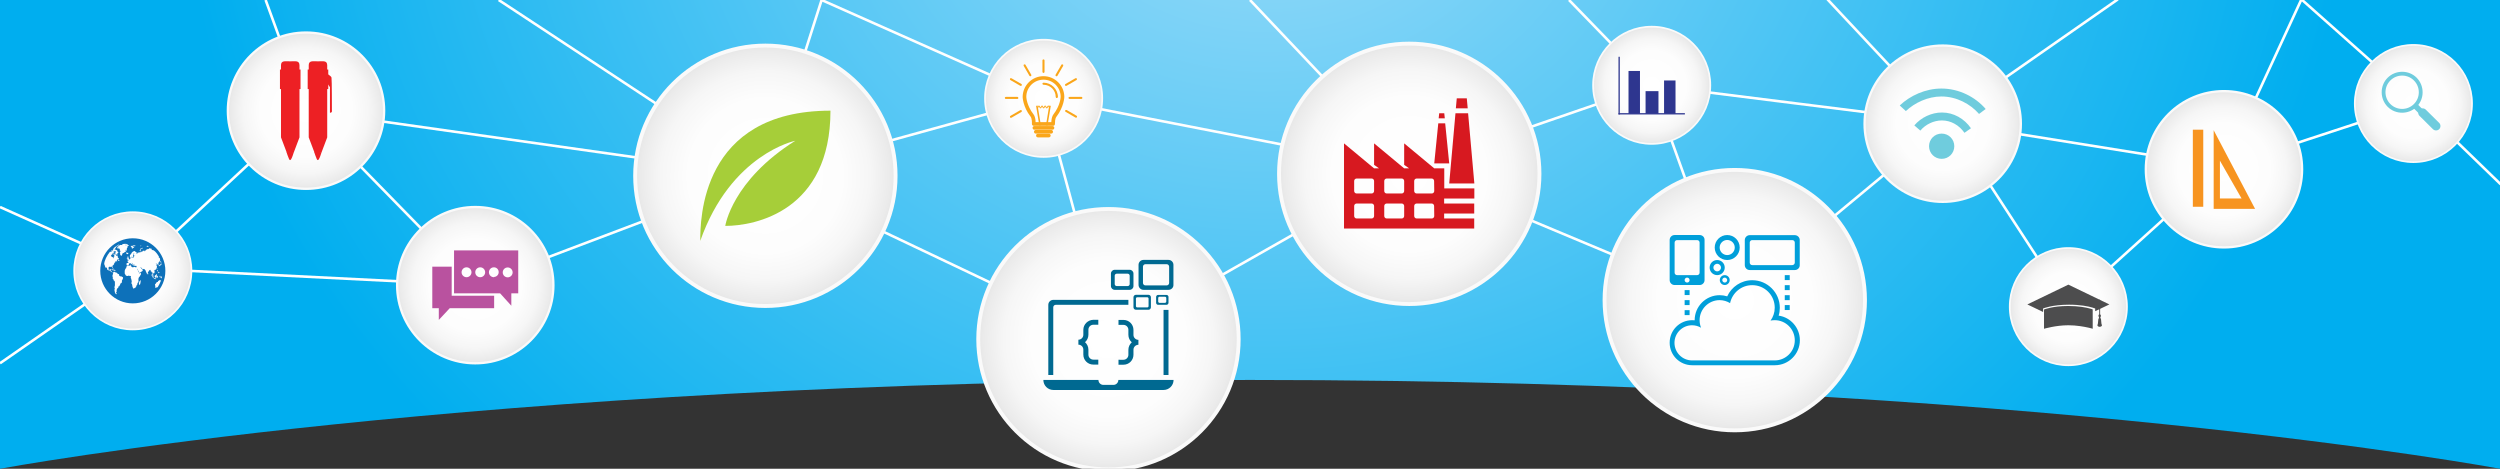 <?xml version="1.0" encoding="utf-8"?>
<!-- Generator: Adobe Illustrator 24.1.1, SVG Export Plug-In . SVG Version: 6.00 Build 0)  -->
<svg version="1.1" id="Layer_1" xmlns="http://www.w3.org/2000/svg" xmlns:xlink="http://www.w3.org/1999/xlink" x="0px" y="0px"
	 viewBox="0 0 1920 360" style="enable-background:new 0 0 1920 360;" xml:space="preserve">
<rect x="0" y="0" width="1920" height="360" fill="#333333" stroke="none"/>
<style type="text/css">
	.st0{fill:url(#SVGID_1_);}
	.st1{fill:none;stroke:#FFFFFF;stroke-width:2;stroke-miterlimit:10;}
	.st2{fill:url(#SVGID_2_);stroke:#FAFAFA;stroke-width:3;stroke-miterlimit:10;}
	.st3{fill:#A6CE39;}
	.st4{fill:url(#SVGID_3_);stroke:#FAFAFA;stroke-width:3;stroke-miterlimit:10;}
	.st5{fill:#006991;}
	.st6{fill:url(#SVGID_4_);stroke:#FAFAFA;stroke-width:3;stroke-miterlimit:10;}
	.st7{fill:#D71920;}
	.st8{fill:url(#SVGID_5_);stroke:#FAFAFA;stroke-width:3;stroke-miterlimit:10;}
	.st9{fill:#009FDA;}
	.st10{fill:url(#SVGID_6_);stroke:#FAFAFA;stroke-width:1.35;stroke-miterlimit:10;}
	.st11{fill:#FAA61A;}
	.st12{fill:url(#SVGID_7_);stroke:#FAFAFA;stroke-width:1.35;stroke-miterlimit:10;}
	.st13{fill:#2E368F;}
	.st14{fill:none;}
	.st15{fill:url(#SVGID_8_);stroke:#FAFAFA;stroke-width:1.8;stroke-miterlimit:10;}
	.st16{fill:#B9529F;}
	.st17{fill:url(#SVGID_9_);stroke:#FAFAFA;stroke-width:1.8;stroke-miterlimit:10;}
	.st18{fill:#6FCCDD;}
	.st19{fill:url(#SVGID_10_);stroke:#FAFAFA;stroke-width:1.35;stroke-miterlimit:10;}
	.st20{fill:#0D71BA;}
	.st21{fill:url(#SVGID_11_);stroke:#FAFAFA;stroke-width:1.35;stroke-miterlimit:10;}
	.st22{fill:#4D4D4E;}
	.st23{fill:url(#SVGID_12_);stroke:#FAFAFA;stroke-width:1.8;stroke-miterlimit:10;}
	.st24{fill:#F79420;}
	.st25{fill:url(#SVGID_13_);stroke:#FAFAFA;stroke-width:1.8;stroke-miterlimit:10;}
	.st26{fill:#ED2024;}
	.st27{fill:url(#SVGID_14_);stroke:#FAFAFA;stroke-width:1.35;stroke-miterlimit:10;}
</style>
<g>
	
		<radialGradient id="SVGID_1_" cx="972" cy="-142.97" r="833.678" gradientTransform="matrix(1 0 0 0.842 0 -1.287460e-05)" gradientUnits="userSpaceOnUse">
		<stop  offset="0" style="stop-color:#9DDCF9"/>
		<stop  offset="1" style="stop-color:#00AEEF"/>
	</radialGradient>
	<path class="st0" d="M0,0h1920v360c0,0-365-68.2-960-68.2S0,360,0,360V0z"/>
</g>
<g>
	<line class="st1" x1="588" y1="135" x2="383" y2="0"/>
	<line class="st1" x1="105" y1="206" x2="0" y2="279"/>
	<line class="st1" x1="204" y1="0" x2="235" y2="85"/>
	<polyline class="st1" points="588,135 631,0 802,76 	"/>
	<line class="st1" x1="1082" y1="129" x2="960" y2="0"/>
	<polyline class="st1" points="1205,0 1268.5,65.5 1491.5,93.5 1708,128.2 1767.5,-0.5 1857.5,79.5 	"/>
	<polyline class="st1" points="1626.5,-0.5 1491.5,93.5 1403.5,-0.5 	"/>
	<line class="st1" x1="105" y1="206" x2="365" y2="219"/>
	<polyline class="st1" points="235,85 588,135 851,260 	"/>
	<polyline class="st1" points="805,76 1082,130 1328,233 	"/>
	<polyline class="st1" points="0,159 105,206 235,85 365.5,218.5 587.5,134.5 801.5,75.5 851.5,260.5 1082.5,129.5 1268.5,65.5 
		1328.5,232.5 1496.5,93.1 1588.5,234.5 1704.9,129.2 1856.5,79.5 1920.5,141.5 	"/>
</g>
<g>
	<radialGradient id="SVGID_2_" cx="587.8" cy="135" r="100" gradientUnits="userSpaceOnUse">
		<stop  offset="0" style="stop-color:#FFFFFF"/>
		<stop  offset="0.592" style="stop-color:#FDFDFD"/>
		<stop  offset="0.805" style="stop-color:#F6F6F6"/>
		<stop  offset="0.956" style="stop-color:#EBEBEB"/>
		<stop  offset="1" style="stop-color:#E6E6E6"/>
	</radialGradient>
	<circle class="st2" cx="587.8" cy="135" r="100"/>
	<path class="st3" d="M610.8,108.1c-48.6,30.5-53.8,65.4-53.8,65.4c23.1,0,80.8-11.5,80.8-88.5c-100,0-100,84.6-100,100
		C561.3,118.2,610.8,108.1,610.8,108.1z"/>
</g>
<g>
	<radialGradient id="SVGID_3_" cx="851.3" cy="260.5" r="100" gradientUnits="userSpaceOnUse">
		<stop  offset="0" style="stop-color:#FFFFFF"/>
		<stop  offset="0.592" style="stop-color:#FDFDFD"/>
		<stop  offset="0.805" style="stop-color:#F6F6F6"/>
		<stop  offset="0.956" style="stop-color:#EBEBEB"/>
		<stop  offset="1" style="stop-color:#E6E6E6"/>
	</radialGradient>
	<circle class="st4" cx="851.3" cy="260.5" r="100"/>
	<g>
		<path class="st5" d="M858.9,291.8c0,2.1-1.7,3.8-3.8,3.8h-7.7c-2.1,0-3.8-1.7-3.8-3.8h-42.3c0,4.2,3.4,7.7,7.7,7.7h84.6
			c4.2,0,7.7-3.4,7.7-7.7H858.9z"/>
		<path class="st5" d="M866.6,230.3h-57.7c-2.1,0-3.8,1.7-3.8,3.8V288h3.8v-52c0-1.1,0.9-1.9,1.9-1.9h55.8V230.3z"/>
		<rect x="893.6" y="238" class="st5" width="3.8" height="50"/>
		<path class="st5" d="M832,253.3v3.8c0,2.1-1.7,3.8-3.8,3.8v3.8c2.1,0,3.8,1.7,3.8,3.8v3.8c0,4.3,3.4,7.7,7.7,7.7h3.8v-3.8h-3.8
			c-2.1,0-3.8-1.7-3.8-3.8v-3.8c0-2.3-1-4.4-2.6-5.8c1.6-1.4,2.6-3.5,2.6-5.8v-3.8c0-2.1,1.7-3.8,3.8-3.8h3.8v-3.8h-3.8
			C835.5,245.7,832,249.1,832,253.3z"/>
		<path class="st5" d="M874.3,261c-2.1,0-3.8-1.7-3.8-3.8v-3.8c0-4.3-3.4-7.7-7.7-7.7H859v3.8h3.8c2.1,0,3.8,1.7,3.8,3.8v3.8
			c0,2.3,1,4.4,2.6,5.8c-1.6,1.4-2.6,3.5-2.6,5.8v3.8c0,2.1-1.7,3.8-3.8,3.8H859v3.8h3.8c4.3,0,7.7-3.4,7.7-7.7v-3.8
			c0-2.1,1.7-3.8,3.8-3.8V261L874.3,261z"/>
		<path class="st5" d="M872.4,226.4h9.6c1.1,0,1.9,0.9,1.9,1.9v7.7c0,1.1-0.9,1.9-1.9,1.9h-9.6c-1.1,0-1.9-0.9-1.9-1.9v-7.7
			C870.5,227.3,871.3,226.4,872.4,226.4z M872.4,229.3v5.8c0,0.5,0.4,1,1,1h7.7c0.5,0,1-0.4,1-1v-5.8c0-0.5-0.4-1-1-1h-7.7
			C872.8,228.3,872.4,228.8,872.4,229.3z"/>
		<path class="st5" d="M895.9,234.1h-6.5c-0.8,0-1.5-0.7-1.5-1.5V228c0-0.8,0.7-1.5,1.5-1.5h6.5c0.8,0,1.5,0.7,1.5,1.5v4.6
			C897.4,233.4,896.7,234.1,895.9,234.1z M895.7,231.6v-2.7c0-0.5-0.4-1-1-1h-4.2c-0.5,0-1,0.4-1,1v2.7c0,0.5,0.4,1,1,1h4.2
			C895.2,232.6,895.7,232.1,895.7,231.6z"/>
		<path class="st5" d="M867.6,222.6h-11.5c-1.6,0-2.9-1.3-2.9-2.9v-9.6c0-1.6,1.3-2.9,2.9-2.9h11.5c1.6,0,2.9,1.3,2.9,2.9v9.6
			C870.5,221.3,869.2,222.6,867.6,222.6z M867.6,218.2v-6.5c0-0.8-0.7-1.5-1.5-1.5h-8.5c-0.8,0-1.5,0.7-1.5,1.5v6.5
			c0,0.8,0.7,1.5,1.5,1.5h8.5C866.9,219.7,867.6,219,867.6,218.2z"/>
		<path class="st5" d="M897.4,222.6h-19.2c-2.1,0-3.8-1.7-3.8-3.8v-15.4c0-2.1,1.7-3.8,3.8-3.8h19.2c2.1,0,3.8,1.7,3.8,3.8v15.4
			C901.3,220.9,899.5,222.6,897.4,222.6z M897.9,217.3v-12.5c0-1.1-0.9-1.9-1.9-1.9h-16.3c-1.1,0-1.9,0.9-1.9,1.9v12.5
			c0,1.1,0.9,1.9,1.9,1.9H896C897,219.2,897.9,218.4,897.9,217.3z"/>
	</g>
</g>
<g>
	<radialGradient id="SVGID_4_" cx="1082.3" cy="133.5" r="100" gradientUnits="userSpaceOnUse">
		<stop  offset="0" style="stop-color:#FFFFFF"/>
		<stop  offset="0.592" style="stop-color:#FDFDFD"/>
		<stop  offset="0.805" style="stop-color:#F6F6F6"/>
		<stop  offset="0.956" style="stop-color:#EBEBEB"/>
		<stop  offset="1" style="stop-color:#E6E6E6"/>
	</radialGradient>
	<circle class="st6" cx="1082.3" cy="133.5" r="100"/>
	<g>
		<path class="st7" d="M1132.3,152.4v-7.7h-23.1v-15.4h-7.7l-23.1-19.2v16.5l3.8,2.7h-3.8l-23.1-19.2v16.5l3.8,2.7h-3.8l-23.1-19.2
			v65.4h100v-7.7h-23.1V164h23.1v-7.7h-23.1v-3.8h23.2L1132.3,152.4L1132.3,152.4z M1055.3,165.9c0,1.1-0.9,1.9-1.9,1.9h-11.5
			c-1.1,0-1.9-0.9-1.9-1.9v-7.7c0-1.1,0.9-1.9,1.9-1.9h11.5c1.1,0,1.9,0.9,1.9,1.9V165.9z M1055.3,146.7c0,1.1-0.9,1.9-1.9,1.9
			h-11.5c-1.1,0-1.9-0.9-1.9-1.9V139c0-1.1,0.9-1.9,1.9-1.9h11.5c1.1,0,1.9,0.9,1.9,1.9V146.7z M1078.4,165.9c0,1.1-0.9,1.9-1.9,1.9
			H1065c-1.1,0-1.9-0.9-1.9-1.9v-7.7c0-1.1,0.9-1.9,1.9-1.9h11.5c1.1,0,1.9,0.9,1.9,1.9V165.9z M1078.4,146.7c0,1.1-0.9,1.9-1.9,1.9
			H1065c-1.1,0-1.9-0.9-1.9-1.9V139c0-1.1,0.9-1.9,1.9-1.9h11.5c1.1,0,1.9,0.9,1.9,1.9V146.7z M1101.5,165.9c0,1.1-0.9,1.9-1.9,1.9
			H1088c-1.1,0-1.9-0.9-1.9-1.9v-7.7c0-1.1,0.9-1.9,1.9-1.9h11.5c1.1,0,1.9,0.9,1.9,1.9L1101.5,165.9L1101.5,165.9z M1101.5,146.7
			c0,1.1-0.9,1.9-1.9,1.9H1088c-1.1,0-1.9-0.9-1.9-1.9V139c0-1.1,0.9-1.9,1.9-1.9h11.5c1.1,0,1.9,0.9,1.9,1.9L1101.5,146.7
			L1101.5,146.7z"/>
		<polygon class="st7" points="1117.8,87 1113,140.9 1132.3,140.9 1127.5,87 		"/>
		<polygon class="st7" points="1104.6,94.7 1101.5,125.5 1113,125.5 1109.9,94.7 		"/>
		<polygon class="st7" points="1109.6,90.9 1109.2,87 1105.3,87 1104.9,90.9 		"/>
		<polygon class="st7" points="1127.2,83.2 1126.5,75.5 1118.8,75.5 1118.1,83.2 		"/>
	</g>
</g>
<g>
	<radialGradient id="SVGID_5_" cx="1332.3" cy="230.5" r="100" gradientUnits="userSpaceOnUse">
		<stop  offset="0" style="stop-color:#FFFFFF"/>
		<stop  offset="0.592" style="stop-color:#FDFDFD"/>
		<stop  offset="0.805" style="stop-color:#F6F6F6"/>
		<stop  offset="0.956" style="stop-color:#EBEBEB"/>
		<stop  offset="1" style="stop-color:#E6E6E6"/>
	</radialGradient>
	<circle class="st8" cx="1332.3" cy="230.5" r="100"/>
	<g>
		<path class="st9" d="M1382.3,261.3c0,10.6-8.6,19.2-19.2,19.2h-63.5c-9.6,0-17.3-7.7-17.3-17.3c0-9.6,7.7-17.3,17.3-17.3
			c0.7,0,1.3,0,1.9,0.1v-0.1c0-10.6,8.6-19.2,19.2-19.2c2,0,3.9,0.3,5.8,0.9c3.3-7.3,10.7-12.4,19.2-12.4c11.7,0,21.2,9.5,21.2,21.2
			c0,2.1-0.3,4.1-0.9,6C1375.2,243.7,1382.3,251.7,1382.3,261.3z M1363,245.9c-1.1,0-2.1,0.1-3.2,0.3c2-2.8,3.2-6.2,3.2-9.9
			c0-9.6-7.7-17.3-17.3-17.3c-8.4,0-15.3,5.9-17,13.8c-2.3-1.4-5.1-2.3-8-2.3c-8.5,0-15.4,6.9-15.4,15.4c0,2,0.4,4,1.1,5.8
			c-2-1.2-4.4-1.9-6.9-1.9c-7.4,0-13.5,6-13.5,13.5c0,7.4,6,13.5,13.5,13.5h63.5c8.5,0,15.4-6.9,15.4-15.4
			C1378.4,252.8,1371.5,245.9,1363,245.9z"/>
		<rect x="1293.8" y="238.2" class="st9" width="3.8" height="3.8"/>
		<rect x="1293.8" y="230.5" class="st9" width="3.8" height="3.8"/>
		<rect x="1293.8" y="222.8" class="st9" width="3.8" height="3.8"/>
		<rect x="1370.7" y="234.3" class="st9" width="3.8" height="3.8"/>
		<rect x="1370.7" y="226.7" class="st9" width="3.8" height="3.8"/>
		<rect x="1370.7" y="219" class="st9" width="3.8" height="3.8"/>
		<rect x="1370.7" y="211.3" class="st9" width="3.8" height="3.8"/>
		<path class="st9" d="M1305.3,180.5h-19.2c-2.1,0-3.8,1.7-3.8,3.8v30.8c0,2.1,1.7,3.8,3.8,3.8h19.2c2.1,0,3.8-1.7,3.8-3.8v-30.8
			C1309.2,182.2,1307.5,180.5,1305.3,180.5z M1295.7,217c-1.1,0-1.9-0.9-1.9-1.9c0-1.1,0.9-1.9,1.9-1.9c1.1,0,1.9,0.9,1.9,1.9
			C1297.6,216.2,1296.8,217,1295.7,217z M1303.4,211.3H1288c-1.1,0-1.9-0.9-1.9-1.9v-23.1c0-1.1,0.9-1.9,1.9-1.9h15.4
			c1.1,0,1.9,0.9,1.9,1.9v23.1C1305.3,210.4,1304.5,211.3,1303.4,211.3z"/>
		<path class="st9" d="M1328.4,215.1c0,2.1-1.7,3.8-3.8,3.8c-2.1,0-3.8-1.7-3.8-3.8s1.7-3.8,3.8-3.8
			C1326.7,211.3,1328.4,213,1328.4,215.1z M1324.6,213.2c-1.1,0-1.9,0.9-1.9,1.9s0.9,1.9,1.9,1.9c1.1,0,1.9-0.9,1.9-1.9
			S1325.6,213.2,1324.6,213.2z"/>
		<path class="st9" d="M1324.6,205.5c0,3.2-2.6,5.8-5.8,5.8s-5.8-2.6-5.8-5.8s2.6-5.8,5.8-5.8S1324.6,202.3,1324.6,205.5z
			 M1318.8,202.6c-1.6,0-2.9,1.3-2.9,2.9c0,1.6,1.3,2.9,2.9,2.9s2.9-1.3,2.9-2.9C1321.7,203.9,1320.4,202.6,1318.8,202.6z"/>
		<path class="st9" d="M1336.1,190.1c0,5.3-4.3,9.6-9.6,9.6s-9.6-4.3-9.6-9.6s4.3-9.6,9.6-9.6S1336.1,184.8,1336.1,190.1z
			 M1326.5,184.3c-3.2,0-5.8,2.6-5.8,5.8s2.6,5.8,5.8,5.8s5.8-2.6,5.8-5.8S1329.7,184.3,1326.5,184.3z"/>
		<path class="st9" d="M1378.4,207.4h-34.6c-2.1,0-3.8-1.7-3.8-3.8v-19.2c0-2.1,1.7-3.8,3.8-3.8h34.6c2.1,0,3.8,1.7,3.8,3.8v19.2
			C1382.3,205.7,1380.5,207.4,1378.4,207.4z M1378.4,201.7v-15.4c0-1.1-0.9-1.9-1.9-1.9h-30.8c-1.1,0-1.9,0.9-1.9,1.9v15.4
			c0,1.1,0.9,1.9,1.9,1.9h30.8C1377.5,203.6,1378.4,202.7,1378.4,201.7z"/>
	</g>
</g>
<g>
	<radialGradient id="SVGID_6_" cx="801.5" cy="75.5" r="45" gradientUnits="userSpaceOnUse">
		<stop  offset="0" style="stop-color:#FFFFFF"/>
		<stop  offset="0.592" style="stop-color:#FDFDFD"/>
		<stop  offset="0.805" style="stop-color:#F6F6F6"/>
		<stop  offset="0.956" style="stop-color:#EBEBEB"/>
		<stop  offset="1" style="stop-color:#E6E6E6"/>
	</radialGradient>
	<circle class="st10" cx="801.5" cy="75.5" r="45"/>
	<g id="idea_1_">
		<g>
			<g>
				<path class="st11" d="M811.6,75.3c-0.5,0-0.8-0.4-0.8-0.8c0-5.2-4.2-9.4-9.4-9.4c-0.5,0-0.8-0.4-0.8-0.8c0-0.5,0.4-0.8,0.8-0.8
					c6.1,0,11.1,5,11.1,11.1C812.4,74.9,812,75.3,811.6,75.3z"/>
			</g>
		</g>
		<g>
			<g>
				<g>
					<polygon class="st11" points="804.5,96.4 803.3,96.2 805.8,81.1 807,81.3 					"/>
				</g>
				<g>
					<polygon class="st11" points="798.2,96.4 795.7,81.3 796.9,81.1 799.4,96.2 					"/>
				</g>
			</g>
			<g>
				<path class="st11" d="M806.3,83.2c-0.5,0-0.8-0.5-0.9-0.9c-0.1-0.2-0.2-0.5-0.3-0.5s-0.2,0.3-0.3,0.5c-0.2,0.4-0.4,0.9-0.9,0.9
					s-0.8-0.5-0.9-0.9c-0.1-0.2-0.2-0.5-0.3-0.5s-0.2,0.3-0.3,0.5c-0.2,0.4-0.4,0.9-0.9,0.9s-0.7-0.5-0.9-0.9
					c-0.1-0.2-0.2-0.5-0.3-0.5s-0.2,0.3-0.3,0.5c-0.2,0.4-0.4,0.9-0.9,0.9s-0.7-0.5-0.9-0.9c-0.1-0.2-0.2-0.5-0.3-0.5
					s-0.2,0.3-0.3,0.5c-0.2,0.4-0.4,0.9-0.9,0.9v-0.7c0.1,0,0.2-0.3,0.3-0.5c0.2-0.4,0.4-0.9,0.9-0.9s0.8,0.5,0.9,0.9
					c0.1,0.2,0.2,0.5,0.3,0.5s0.2-0.3,0.3-0.5c0.2-0.4,0.4-0.9,0.9-0.9s0.8,0.5,0.9,0.9c0.1,0.2,0.2,0.5,0.3,0.5s0.2-0.3,0.3-0.5
					c0.2-0.4,0.4-0.9,0.9-0.9s0.7,0.5,0.9,0.9c0.1,0.2,0.2,0.5,0.3,0.5s0.2-0.3,0.3-0.5c0.2-0.4,0.4-0.9,0.9-0.9s0.8,0.5,0.9,0.9
					c0.1,0.2,0.2,0.5,0.3,0.5V83.2L806.3,83.2z"/>
			</g>
		</g>
		<g>
			<path class="st11" d="M801.4,56c-0.5,0-0.8-0.4-0.8-0.8v-8.8c0-0.5,0.4-0.8,0.8-0.8c0.5,0,0.8,0.4,0.8,0.8v8.8
				C802.2,55.6,801.8,56,801.4,56z"/>
		</g>
		<g>
			<path class="st11" d="M811.4,58.6c-0.1,0-0.3,0-0.4-0.1c-0.4-0.2-0.5-0.7-0.3-1.1l4.4-7.6c0.2-0.4,0.7-0.5,1.1-0.3
				c0.4,0.2,0.5,0.7,0.3,1.1l-4.4,7.6C812,58.5,811.7,58.6,811.4,58.6z"/>
		</g>
		<g>
			<path class="st11" d="M818.7,66c-0.3,0-0.6-0.1-0.7-0.4c-0.2-0.4-0.1-0.9,0.3-1.1l7.6-4.4c0.4-0.2,0.9-0.1,1.1,0.3
				c0.2,0.4,0.1,0.9-0.3,1.1l-7.6,4.4C819,66,818.9,66,818.7,66z"/>
		</g>
		<g>
			<path class="st11" d="M830.5,76h-9.1c-0.5,0-0.8-0.4-0.8-0.8c0-0.5,0.4-0.8,0.8-0.8h9.1c0.5,0,0.8,0.4,0.8,0.8S831,76,830.5,76z"
				/>
		</g>
		<g>
			<path class="st11" d="M826.4,90.4c-0.1,0-0.3,0-0.4-0.1l-7.6-4.4c-0.4-0.2-0.5-0.7-0.3-1.1s0.7-0.5,1.1-0.3l7.6,4.4
				c0.4,0.2,0.5,0.7,0.3,1.1C826.9,90.3,826.6,90.4,826.4,90.4z"/>
		</g>
		<g>
			<path class="st11" d="M791.3,58.6c-0.3,0-0.6-0.2-0.7-0.4l-4.4-7.6c-0.2-0.4-0.1-0.9,0.3-1.1c0.4-0.2,0.9-0.1,1.1,0.3l4.4,7.6
				c0.2,0.4,0.1,0.9-0.3,1.1C791.6,58.6,791.5,58.6,791.3,58.6z"/>
		</g>
		<g>
			<path class="st11" d="M784,66c-0.1,0-0.3,0-0.4-0.1l-7.6-4.4c-0.4-0.2-0.5-0.7-0.3-1.1c0.2-0.4,0.7-0.5,1.1-0.3l7.6,4.4
				c0.4,0.2,0.5,0.7,0.3,1.1C784.5,65.8,784.3,66,784,66z"/>
		</g>
		<g>
			<path class="st11" d="M781.3,76h-8.8c-0.5,0-0.8-0.4-0.8-0.8c0-0.5,0.4-0.8,0.8-0.8h8.8c0.5,0,0.8,0.4,0.8,0.8
				C782.1,75.7,781.8,76,781.3,76z"/>
		</g>
		<g>
			<path class="st11" d="M776.4,90.5c-0.3,0-0.6-0.1-0.7-0.4c-0.2-0.4-0.1-0.9,0.3-1.1l7.6-4.4c0.4-0.2,0.9-0.1,1.1,0.3
				c0.2,0.4,0.1,0.9-0.3,1.1l-7.6,4.4C776.7,90.4,776.5,90.5,776.4,90.5z"/>
		</g>
		<g>
			<g>
				<path class="st11" d="M808.8,96.6L808.8,96.6h-14.9c-0.8,0-1.4-0.6-1.4-1.4c0-0.1,0-0.1,0-0.2c0.1-1,0-4.1-1-5.4
					c-6-7.7-6.1-15.1-6.1-15.1c0-8.8,7.2-16,16-16s16,7.2,16,16c0,0.1-0.2,7.5-6.1,15.2c-1.1,1.4-1.1,4.5-1.1,5.3c0,0.1,0,0.2,0,0.2
					C810.2,96,809.6,96.6,808.8,96.6z M793.9,93.8c-0.8,0-1.3,0.6-1.4,1.2C792.6,94.3,793.2,93.8,793.9,93.8z M809,93.8
					c0.2,0,0.4,0.1,0.5,0.2C809.4,94,809.2,93.9,809,93.8z M795.3,93.8h12.1c0-0.6,0.1-1.2,0.1-1.2c0.2-2,0.7-3.6,1.5-4.7
					c5.4-6.9,5.6-13.4,5.6-13.5c0-7.3-5.9-13.2-13.2-13.2s-13.2,5.9-13.2,13.2c0,0.1,0.2,6.6,5.6,13.5c0.8,1.1,1.3,2.7,1.5,4.7
					C795.3,92.7,795.3,93.2,795.3,93.8z"/>
			</g>
			<g>
				<path class="st11" d="M808.3,99.6h-13.9c-0.8,0-1.4-0.6-1.4-1.4s0.6-1.4,1.4-1.4h13.9c0.8,0,1.4,0.6,1.4,1.4
					S809.1,99.6,808.3,99.6z"/>
			</g>
			<g>
				<path class="st11" d="M807.3,102.6h-11.8c-0.8,0-1.4-0.6-1.4-1.4s0.6-1.4,1.4-1.4h11.8c0.8,0,1.4,0.6,1.4,1.4
					S808.1,102.6,807.3,102.6z"/>
			</g>
			<g>
				<path class="st11" d="M805.5,105.5h-8.4c-0.8,0-1.4-0.6-1.4-1.4s0.6-1.4,1.4-1.4h8.4c0.8,0,1.4,0.6,1.4,1.4
					S806.3,105.5,805.5,105.5z"/>
			</g>
		</g>
	</g>
</g>
<g>
	<radialGradient id="SVGID_7_" cx="1268.5" cy="65.5" r="45" gradientUnits="userSpaceOnUse">
		<stop  offset="0" style="stop-color:#FFFFFF"/>
		<stop  offset="0.592" style="stop-color:#FDFDFD"/>
		<stop  offset="0.805" style="stop-color:#F6F6F6"/>
		<stop  offset="0.956" style="stop-color:#EBEBEB"/>
		<stop  offset="1" style="stop-color:#E6E6E6"/>
	</radialGradient>
	<circle class="st12" cx="1268.5" cy="65.5" r="45"/>
	<g>
		<rect x="1250.7" y="54.5" class="st13" width="8.8" height="32.9"/>
		<rect x="1263.8" y="70" class="st13" width="9.9" height="17.4"/>
		<rect x="1278" y="61.8" class="st13" width="8.8" height="25.6"/>
		<g>
			<g>
				<line class="st14" x1="1243" y1="87.4" x2="1294" y2="87.4"/>
				<rect x="1243" y="86.9" class="st13" width="51" height="1"/>
			</g>
			<g>
				<line class="st14" x1="1243" y1="87.4" x2="1243" y2="43.1"/>
				<rect x="1243" y="43.6" class="st13" width="1" height="44.3"/>
			</g>
		</g>
	</g>
</g>
<g>
	<radialGradient id="SVGID_8_" cx="365" cy="219" r="60" gradientUnits="userSpaceOnUse">
		<stop  offset="0" style="stop-color:#FFFFFF"/>
		<stop  offset="0.592" style="stop-color:#FDFDFD"/>
		<stop  offset="0.805" style="stop-color:#F6F6F6"/>
		<stop  offset="0.956" style="stop-color:#EBEBEB"/>
		<stop  offset="1" style="stop-color:#E6E6E6"/>
	</radialGradient>
	<circle class="st15" cx="365" cy="219" r="60"/>
	<g>
		<g>
			<g>
				<g>
					<polygon class="st16" points="337,245.7 345.4,236.7 379.5,236.7 379.5,227.1 348.6,227.1 346.9,227.1 346.9,225.4 
						346.9,204.8 332,204.8 332,236.7 337,236.7 					"/>
					<path class="st16" d="M384.1,225.3l8.6,9.5v-9.5h5.3v-33h-49.3v12.4v20.6h30.9H384.1z M389.9,205.4c2.1,0,3.8,1.7,3.8,3.8
						s-1.7,3.8-3.8,3.8c-2.1,0-3.8-1.7-3.8-3.8C386.1,207.1,387.8,205.4,389.9,205.4 M358.3,212.9c-2.1,0-3.8-1.7-3.8-3.8
						s1.7-3.8,3.8-3.8c2.1,0,3.8,1.7,3.8,3.8C362.1,211.2,360.4,212.9,358.3,212.9 M368.8,212.9c-2.1,0-3.8-1.7-3.8-3.8
						s1.7-3.8,3.8-3.8c2.1,0,3.8,1.7,3.8,3.8C372.6,211.2,370.9,212.9,368.8,212.9 M379.3,212.9c-2.1,0-3.8-1.7-3.8-3.8
						s1.7-3.8,3.8-3.8c0.1,0,0.1,0,0.2,0c2,0.1,3.5,1.7,3.5,3.7s-1.6,3.6-3.5,3.7C379.5,212.9,379.4,212.9,379.3,212.9"/>
				</g>
			</g>
		</g>
	</g>
</g>
<g>
	<radialGradient id="SVGID_9_" cx="1492" cy="95" r="60" gradientUnits="userSpaceOnUse">
		<stop  offset="0" style="stop-color:#FFFFFF"/>
		<stop  offset="0.592" style="stop-color:#FDFDFD"/>
		<stop  offset="0.805" style="stop-color:#F6F6F6"/>
		<stop  offset="0.956" style="stop-color:#EBEBEB"/>
		<stop  offset="1" style="stop-color:#E6E6E6"/>
	</radialGradient>
	<circle class="st17" cx="1492" cy="95" r="60"/>
	<g>
		<path class="st18" d="M1491.2,102.6c-5.4,0-9.7,4.3-9.7,9.7c0,5.4,4.3,9.7,9.7,9.7c5.4,0,9.7-4.3,9.7-9.7
			C1500.9,106.9,1496.6,102.6,1491.2,102.6z"/>
		<path class="st18" d="M1491.4,86.4c-8,0-16,3.8-21.2,9.9l4.6,4c4.1-4.8,10.3-7.8,16.6-7.8c7,0,13.3,3.7,17.3,9.5l5-3.5
			C1508.6,91.1,1500.4,86.4,1491.4,86.4z"/>
		<path class="st18" d="M1491,68c-12.2,0-24,5.4-32,13l4.7,4.3c6.8-6.4,16.9-11.2,27.3-11.2c11.6,0,22.2,5.7,28.9,13.4l5.1-3.8
			C1517.1,74.5,1504.6,68,1491,68z"/>
	</g>
</g>
<g>
	<radialGradient id="SVGID_10_" cx="102" cy="208" r="45" gradientUnits="userSpaceOnUse">
		<stop  offset="0" style="stop-color:#FFFFFF"/>
		<stop  offset="0.592" style="stop-color:#FDFDFD"/>
		<stop  offset="0.805" style="stop-color:#F6F6F6"/>
		<stop  offset="0.956" style="stop-color:#EBEBEB"/>
		<stop  offset="1" style="stop-color:#E6E6E6"/>
	</radialGradient>
	<circle class="st19" cx="102" cy="208" r="45"/>
	<g>
		<path class="st20" d="M102,183c-13.8,0-25,11.2-25,25s11.2,25,25,25s25-11.2,25-25S115.8,183,102,183z M123.6,215.4
			c-0.1,0-0.1,0-0.1,0.2c0,0.1,0,0.1,0,0.2c-0.6,1.6-1.4,3.2-2.3,4.6c-0.2,0.1-0.3,0.2-0.4,0.3c-0.6-0.1-0.7,0.2-1.1,0.4
			c-0.2,0-0.2-0.2-0.5-0.2c-0.1-0.4,0.1-0.6,0.1-1c0-0.2-0.1-0.4-0.2-0.4c0.2-0.4,0-0.9-0.1-1.3c0.1-0.2,0.4-0.1,0.6-0.3
			c0.3-0.1,0.2-0.7,0.4-0.9c0.2-0.2,0.1,0,0.3,0.1c0.2,0,0-0.5,0.2-0.5s0.4-0.2,0.6,0c0.3-0.1,0.2-0.5,0.3-0.8
			c0.2-0.1,0.5-0.2,0.8-0.3c0.2,0,0-0.4,0.2-0.4c0.4,0.2,1,0,1.4,0.2C123.7,215.3,123.6,215.4,123.6,215.4z M84.4,193.4
			c0.1,0,0.2,0.1,0.3,0.1c0.3,0,0.3-0.4,0.7-0.4c0,0.2,0,0.4,0.2,0.4c0.2-0.2,0.3-0.9,0-1c-0.1-0.3,0.1-0.2,0.1-0.4
			c0.4-0.1,0.3,0.2,0.6,0.2c0.1,0.4,0.4,0.6,0.6,0.8c0.1,0.3-0.3,0.3-0.1,0.5c0.1-0.2,0.3-0.4,0.4-0.6c0-0.2-0.3,0-0.4-0.1
			c-0.5-0.5,0-1.4,0.4-1.7c0.2,0,0.3,0.2,0.3,0.5c0.1-0.3,0.7-0.5,0.7,0.1c0.3,0,0.4-0.1,0.8-0.1c0,0.2,0.3,0.2,0.2,0.4
			c0.2,0,0.5,0,0.7,0c0,0.4,0.2,0.4,0.3,0.6c0,0.2-0.2,0.2-0.2,0.4c0.2,0.1,0.4,0.2,0.7,0.3c0.1,0.1,0,0.3,0.2,0.3
			c0,0.2-0.1,0.3-0.1,0.5c-0.3-0.1-0.3,0.1-0.2,0.4c-0.2-0.1-0.3-0.3-0.6-0.4c0,0.3,0.2,0.3,0.2,0.5c0,0.5-0.2,0.5-0.1,1
			c-0.6-0.1-0.8-0.6-1.3-0.9c-0.3,0-0.6,0-0.8-0.2c0.1-0.6,0.9-0.4,1-1.1c0-0.4-0.4-0.2-0.3-0.6c-0.2,0.1-0.5-0.3-0.6,0
			c-0.1-0.2-0.4-0.2-0.7-0.2c0.1,0.1,0.3,0.1,0.4,0.3c-0.1,0.2-0.1,0.5-0.1,0.9c-0.3,0.2-0.6,0.2-1.1,0.4c0,0.2,0.1,0.2,0.1,0.4
			c-0.4,0-0.5,0.4-0.7,0.7c-0.3,0.2-0.4,0.5-0.6,0.6c0,0.1,0,0.3-0.2,0.3c0,0.3,0.4,0.2,0.2,0.6c0.4,0.1,0.6,0.4,0.8,0.6
			c0.2,0,0.2-0.2,0.3,0.1c0.2,0,0.2-0.3,0.3-0.1c0.1,0.4,0.1,0.8,0.3,1.1c0.1-0.4,0.1-0.9,0.4-1.1c0-0.1-0.2,0.1-0.3-0.2
			c0.1-0.3,0.3,0,0.5,0c-0.1-0.7,0.2-1.2,0.1-2.1c0.2,0.1,0.2-0.1,0.4-0.1c0.2,0,0.2,0.3,0.4,0.1c0.4,0.1,0.3,0.5,0.7,0.3
			c0,0.3,0,0.6,0,0.9c0,0.2,0.4,0,0.5,0.1c0.2,0,0-0.3,0.1-0.4c0.4,0,0.3,0.7,0.6,0.9c0,0.2,0,0.3-0.1,0.4c0,0.4,0.4,0.4,0.4,0.8
			c0.2,0,0.2-0.2,0.4,0c0,0.6,0,0.6,0,1.2c0.1,0.2,0.2,0.5,0.5,0.5c-0.2,0.2,0,0.4,0,0.6c-0.2,0.1-0.5-0.2-0.5,0
			c-0.1,0-0.1-0.2-0.1-0.4c-0.3-0.1-0.3,0.2-0.6,0.1c0.1-0.5,0.5-0.8,0.7-1.3c-0.3-0.2-0.7,0.6-1.1,0.3c-0.1,0.3,0.1,0.2,0.1,0.4
			c-0.2,0.1-0.4,0.1-0.5,0.4c0,0.4,0.3,0.3,0.5,0.4c-0.2,0.3-0.5,0.4-0.8,0.5c0-0.2,0.2-0.1,0.1-0.4c-0.4,0.2-0.8,0.3-1.1,0.5
			c-0.1,0.3,0.2,0.3,0.2,0.5c-0.3,0.1-0.5,0.2-0.8,0.4c0.1,0.6-0.3,0.5-0.1,1c-0.1,0.1-0.2,0.1-0.4,0.1c0.1,0.3,0.1,0.3,0,0.5
			c-0.5,0.1-0.9,0.5-1,1.1c0,0.2,0.1,0.3,0.2,0.4c-0.1,0.3-0.1,0.4,0,0.9c-0.4,0-0.6-0.3-0.5-0.8c-0.1-0.4-0.6-0.2-0.9-0.3
			c-0.1,0-0.1,0.1-0.1,0.3c-0.4,0-0.5-0.3-0.9-0.3c-0.3,0.1-0.4,0.3-0.7,0.4c0.2,0.7-0.4,2.3,0.6,2.2c0.2-0.1,0.2-0.5,0.3-0.7
			c0.4,0,0.4,0,0.8,0c0.1,0.6-0.2,0.8-0.2,1.2c0.3,0.2,0.8,0,0.9,0.4c0.1,0.6-0.2,1,0,1.4c0.3,0,0.3-0.3,0.5-0.4
			c0.2,0,0.3,0.2,0.3,0.4c0.2-0.3,0.5-0.4,0.6-0.8c0.2,0,0.3-0.1,0.4-0.3c0.2,0.1,0.2,0.3,0.4,0.4c0.2,0,0.1-0.3,0.3-0.3
			c0.1,0.4,0.4,0.4,0.5,0.7c0.1,0,0.1-0.1,0.2-0.2c0.4,0.1,0.7,0.4,1.1,0.5c0,0.4,0.2,0.6,0.5,0.8c0.7-0.4,1.1,0.7,0.9,1.2
			c0,0.2,0.3,0.2,0.5,0.2c0,0.4,0.6,0.2,0.7,0.4c0.2,0,0.4,0,0.5,0c0.3,0.1,0.6,0.2,0.7,0.5c0.2,0,0.2-0.3,0.4-0.1
			c0.1,0.2,0.2,0.5,0.2,0.8c0,0.2-0.1,0.3-0.1,0.5c-0.2,0.1,0,0.3-0.2,0.5c-0.1,0.2-0.3,0.3-0.3,0.6c-0.1,0-0.1,0.1-0.2,0.1
			c0,0.2,0,0.4-0.1,0.4c0.2,0.6-0.1,1.1-0.2,1.7c-0.3,0.1-0.3,0.1-0.7,0.3c-0.1,0.2-0.2,0.4-0.4,0.5c0,0.2,0,0.4,0,0.6
			c-0.2,0.3-0.5,0.4-0.5,0.9c-0.2,0-0.3,0.2-0.3,0.4c-0.1,0-0.2,0-0.2,0.1c-0.2,0-0.4,0-0.6,0c0,0.3,0.2,0.5,0.2,0.9
			c-0.3,0.1-0.4,0.4-0.8,0.4c-0.1,0.3-0.1,0.8-0.6,0.6c0.5,0.1,0.2,1,0,1.2c0,0.3,0.3,0.2,0.2,0.5c0,0.2-0.1,0.3-0.3,0.4
			c0,0.3-0.3,0.4-0.2,0.8c-0.1,0.3,0.3,0.1,0.2,0.4c0.1,0.2,0.3,0.3,0.5,0.4c-0.1,0.3-0.6,0.1-0.8,0.2c-0.1-0.1-0.3-0.2-0.4-0.3l0,0
			c0-0.2-0.1-0.2-0.1-0.4c-0.3-0.2-0.2-0.7-0.5-0.9c0.2-0.5-0.1-0.8-0.2-1.4c0.2-0.3-0.1-0.5,0.1-0.7c0.1-0.3-0.2-0.1-0.1-0.4
			c0.1-0.2,0.4-0.2,0.4-0.6c-0.1-0.2-0.3,0.2-0.4-0.1c0.2-0.6,0-1.6,0.4-1.9c0.1-0.6-0.2-1,0-1.4c0-0.2,0-0.3-0.2-0.4
			c0.1-0.1,0.1-0.3,0.2-0.4c0-0.6-0.2-0.9-0.4-1.3c-0.5-0.1-0.6-0.5-0.8-0.8c-0.1-0.3,0.1-0.2,0.1-0.4c-0.4-0.2-0.7-0.4-0.7-1.2
			c0.1-0.1,0.3,0,0.4-0.2c-0.2-0.2-0.4-0.2-0.5-0.4c0.3-0.3-0.1-0.6,0-1.2c0.1-0.3,0.3-0.4,0.3-0.9c-0.1-0.2,0.2-0.2,0.2-0.4
			c-0.1-0.3-0.2-0.5-0.2-0.8c-0.2,0-0.1,0.2-0.2,0.4c-0.4-0.1-0.5-0.6-0.9-0.6c0-0.1,0-0.2,0-0.3c-0.2-0.1-0.3-0.2-0.4-0.5
			c-0.2,0-0.3-0.2-0.6-0.1c-0.1-0.2-0.2-0.4-0.3-0.6c-0.8,0.2-1.1-0.3-1.8-0.5c-0.2-0.4-0.4-0.7-0.3-1.3c-0.2-0.3-0.4-0.5-0.6-0.7
			c0-0.1,0-0.3-0.1-0.3c0,0.5,0.2,0.4,0.1,0.8c-0.2,0.1-0.2-0.2-0.5-0.1c-0.1-0.3-0.2-0.8-0.5-0.9c0-0.1,0-0.3,0.1-0.3
			c-0.3-0.3-0.3-0.9-0.5-1.3c-0.1-0.1-0.1-0.1-0.2-0.2C80.2,200,82,196.4,84.4,193.4z M87.2,190.6c1.3-1.1,2.7-2,4.1-2.8
			c0,0.1,0.2,0,0.2,0.2c-0.1,0.5-0.6,0.3-0.9,0.4c-0.2,0,0.1,0.2,0,0.4c-0.3,0-0.4,0.1-0.5,0.4c-0.5-0.1-0.5,0.3-0.9,0.4
			c0.1,0.6-0.4,0.5-0.4,1c-0.2,0-0.4,0-0.5,0c-0.1,0.2,0.4-0.1,0.3,0.2c0,0.2-0.1,0.3-0.3,0.3c-0.2,0.7-0.9,0.2-1.5,0.3
			c0-0.1,0-0.2-0.1-0.2c0.1-0.1,0.2-0.2,0.3-0.3c0.2,0.1,0.5,0.2,0.7,0.1C87.6,190.7,87.4,190.6,87.2,190.6z M122.2,197.4
			c-0.1,0.1-0.2,0.2-0.3,0.4c0.1,0.4,0.4,0.2,0.6,0.1c0.1,0.3,0.3,0.5,0.4,0.8c0,0.4,0.1,0.9,0,1.4c-0.3,0.3-0.4,0.7-0.6,1.2
			c-0.2,0.1-0.5,0.2-0.6,0.4c-0.2,0.7,0.2,1.7-0.2,2.1c-0.2-0.1-0.5-0.2-0.4-0.7c-0.1-0.3-0.4-0.3-0.5-0.6c-0.5,0,0.1,0.4-0.2,0.5
			c0,0.2-0.1,0.2-0.2,0.2c0.1,0.3-0.1,0.2-0.1,0.4c0,0.3,0.2,0.3,0.3,0.5c0,0.3,0.1,0.5,0.2,0.5c-0.2,0.2-0.1,0.9-0.2,1.2
			c-0.1,0-0.1,0.1-0.2,0.1c-0.1,0.6-0.4,0.9-0.7,1.3c-0.4,0-0.8,0-0.8,0.4c0.1,0,0.2,0,0.3,0.1c-0.1,0.2-0.1,0.5-0.3,0.5
			c0.1,1.1-0.1,1.9-0.8,2c0-0.2,0-0.3-0.1-0.4c-0.3-0.1-0.4-0.4-0.6-0.6c-0.3,0-0.1,0.5-0.1,0.8c0.1,0.3,0.3,0.5,0.5,0.6
			c0,0.5,0.4,0.7,0.4,1.3c-0.4-0.3-0.8-0.7-1.1-1.1c0.1-0.4-0.1-0.5-0.2-0.7c-0.1-0.3,0.1-0.3,0.2-0.4c0-0.3-0.2-0.4-0.4-0.5
			c0.1-0.3,0-0.3,0.1-0.5c-0.2-0.2-0.7,0-0.8-0.3c-0.1-0.3,0.1-0.2,0.1-0.4c-0.3-0.1-0.3-0.6-0.5-0.8c-0.3,0-0.5,0.2-0.7,0.4
			c-0.1,0.3-0.4,0.3-0.4,0.7c-0.2-0.1-0.1,0.3-0.4,0.2c0,0.1,0,0.2,0,0.4c-0.1,0-0.2,0-0.3,0c0.1,0.8-0.2,1.1-0.3,1.7
			c-0.2,0-0.4,0-0.5-0.1c0-0.2,0-0.4,0-0.5c-0.1-0.3-0.2-0.5-0.4-0.6c-0.1-0.4-0.2-0.9-0.5-1.2c0.1-0.3-0.1-0.3-0.1-0.6
			c-0.1-0.1-0.4-0.1-0.5-0.3c0-0.1,0-0.2,0.2-0.2c-0.3-0.1-0.5-0.5-1-0.4c-0.2,0-0.2-0.1-0.2-0.2c-0.3,0-0.4,0.3-0.8,0.3
			c0.1-0.3-0.1-0.3-0.2-0.4c-0.8,0.1-0.6-0.9-1.1-1.2c-0.1,0-0.2,0.1-0.3,0.2c0.2,0.1,0.1,0.4,0.4,0.4c0,0.5,0.2,0.6,0.3,0.9
			c0.1-0.2,0.3-0.2,0.6-0.2c-0.1,0.6,0.3,0.6,0.5,0.9c0,0.3-0.3,0.3-0.2,0.7c-0.3,0.1-0.4,0.4-0.8,0.4c-0.1,0,0,0.3-0.2,0.4
			c-0.6,0.1-1,0.5-1.5,0.7c-0.4-0.3-0.4-0.9-0.5-1.2c-0.3-0.4-0.5-0.9-0.8-1.3c0.1-0.2-0.1-0.6-0.3-0.8c-0.1,0,0.1,0.4,0,0.7
			c0.1,0.2,0.3,0.3,0.5,0.5c-0.1,0.7,0.4,0.6,0.3,1.2c0.3,0.3,0.6,0.5,0.7,1.2c0.2,0,0.5,0,0.7,0c0.3,0,0.3-0.3,0.6-0.3
			c0.2,0.2,0.1,0.7,0.1,1c-0.4,0.6-0.7,1.3-1.1,1.9c-0.2,0.1-0.4,0.3-0.5,0.5c-0.1,0.4-0.2,0.8-0.4,1.2c0.1,0.7,0.1,1.8,0,2.5
			c-0.6,0.4-0.9,1-0.9,2.1c-0.3-0.1-0.3,0.1-0.5,0.2c0.1,0.4-0.1,0.5-0.1,0.8c-0.3,0.2-0.6,0.6-0.7,1.1c-0.7,0.2-1,0.7-1.8,0.7
			c-0.3-0.5-0.3-1.3-0.7-1.8c0-0.3,0-0.5,0-0.8c-0.1-0.6-0.4-1.1-0.7-1.4c0.2-0.4,0.1-1.1,0.3-1.5c-0.1-0.4-0.1-0.9-0.3-1.2
			c0.1-0.6-0.2-1-0.5-1.4c0-0.6,0.2-0.9,0.2-1.6c-0.3-0.1-0.3,0.1-0.5,0.2c-0.3,0-0.4-0.2-0.8-0.2c-0.1-0.1,0-0.3-0.2-0.4
			c-0.3,0-0.3,0.3-0.5,0.4c-0.4,0-0.8,0-1.1,0.1c-0.5-0.1-0.7-0.5-1.1-0.7c-0.1-0.5-0.3-0.9-0.6-1.2c0-0.8,0-1.5,0-2.3
			c0.2-0.3,0.4-0.6,0.4-1.2c0.2-0.2,0.6-0.5,0.7-0.7c0.2-0.4,0.1-0.9,0.3-1.3c0.2-0.2,0.5-0.2,0.5-0.5c0.2,0,0.4,0.1,0.5,0.3
			c0.3-0.3,0.8-0.4,1.4-0.4c0.3-0.2,0.7-0.3,1.1-0.3c0.1,0.1,0.1,0.3-0.1,0.4c0.1,0.2,0.2,0.2,0.2,0.5c0.3,0.5,1,0.5,1.4,0.9
			c0.2-0.1,0.2-0.5,0.4-0.5c0.7,0,1.4,0.1,2,0.4c0.3-0.1,0.2-0.7,0.4-0.8c0-0.2,0-0.4,0-0.5c-0.4-0.1-0.1,0.5-0.4,0.4
			c-0.4,0,0.1-0.3-0.2-0.4c-0.2,0.2-0.7,0.2-1,0c-0.1-0.1-0.1-0.4-0.2-0.4c0.1-0.4,0-0.4,0.1-0.7c-0.1,0-0.1,0-0.2,0
			c-0.2,0.3,0.1,0.8-0.1,1.1c0.3,0,0.4,0,0.4,0.4c-0.2-0.2-0.4,0-0.5-0.3c0,0,0.1,0,0.1-0.1c-0.2,0-0.4,0-0.5-0.1c0-0.2,0-0.4,0-0.5
			s-0.1-0.2-0.1-0.4c0-0.1-0.1-0.3-0.2-0.4c-0.3-0.4-0.7-0.6-0.9-1c-0.2,0.7,0.7,0.8,0.9,1.2c-0.1,0.3-0.2-0.3-0.4,0
			c0,0.1,0.2,0.1,0.2,0.3c-0.2,0.2-0.4,0.2-0.4,0.6c-0.1-0.2-0.4-0.1-0.4-0.4c0.2,0,0.4,0,0.4-0.2c-0.1-0.4-0.3-0.5-0.7-0.5
			c-0.1-0.1-0.1-0.3-0.2-0.4c0,0.5,0.3,0.9-0.2,1c-0.1-0.4-0.2-1,0-1.3c-0.3,0-0.4,0.3-0.8,0.1c-0.4,0-0.3,0.6-0.7,0.7
			c0.1,0.6-0.2,0.9-0.4,1.2c-0.3-0.2-0.3-0.2-0.6,0c-0.2-0.1-0.3-0.3-0.7-0.2c0.1-0.4-0.1-0.5-0.2-0.8c0.3,0,0.1-0.7,0.2-1
			c0.5,0.1,0.8-0.2,1.1,0c0.2,0,0.2-0.2,0.2-0.4c0-0.4-0.3-0.3-0.3-0.7c-0.2,0-0.4,0-0.5-0.1c0-0.3,0.2-0.3,0.4-0.4
			c0.2-0.1,0.3-0.4,0.6-0.4c0.1,0,0.1-0.1,0.1-0.2c-0.5,0-0.8,0-1.2,0.1c0-0.3,0.3-0.2,0.4-0.3c-0.1-0.2-0.2-0.4-0.2-0.8
			c0.1,0.1,0.4-0.1,0.4-0.4c-0.1,0-0.2,0-0.4-0.2c0-0.5,0.1-0.7,0.1-1.2c0.2-0.1,0.3-0.2,0.6-0.2c0,0.2-0.1,0.3-0.2,0.4
			c0.1,0.1,0.2,0.2,0.3,0.3c-0.3,0.5,0.3,0.5,0.2,1.1c0.1,0.1,0.2,0.2,0.3,0.3c-0.3,0.3-0.2,0.5-0.3,0.9c0.4,0.1,0.1-0.6,0.5-0.4
			c-0.1-0.3,0.1-0.4,0.2-0.5c0.2,0,0.4-0.2,0.7-0.2c0-0.1,0-0.3-0.2-0.3c0-0.3,0.1-0.4,0.3-0.6c-0.1-0.2-0.5,0-0.6-0.3
			c0-0.4,0-0.8-0.1-1c0.2-0.4,0.2-1,0.7-1c0-0.1,0-0.2,0-0.4c0.1,0,0.2,0,0.2,0.1c0.2-0.3,0.4-0.6,0.5-1c0.3-0.3,0.6-0.6,0.9-0.9
			c0.1,0,0.2-0.1,0.2,0c0.2-0.2,0.4-0.4,0.6-0.5c0.2,0,0.5,0,0.7,0c0.2,0.1,0.3,0.3,0.4,0.5c0.3,0,0.5,0.1,0.6,0.4
			c0.5,0,1.1,0.3,0.9,0.9c0.5,0.1,0.5-0.4,0.5-0.9c0.1,0.1,0.3,0.1,0.5,0.1c0,0.2,0,0.4,0,0.5c0.4-0.1,0.6-0.5,0.9-0.6
			c0.5,0,0.8-0.1,1.1,0c0.1-0.4-0.4-0.1-0.3-0.5c0.5,0,0.5,0.2,1,0.2c0.3-0.3,0.6-0.6,0.8-1c0.4-0.1,0.3,0.2,0.5,0.4
			c0.3,0.1,0.2-0.3,0.5-0.3c0,0.2,0,0.4,0.1,0.5c0.2,0,0.2-0.3,0.2-0.5c0.4-0.1,0.5,0.3,0.8,0.4c0.1-0.4-0.4-0.2-0.4-0.5
			c-0.1-0.3,0.3-0.1,0.5-0.2c0.2,0,0.1-0.3,0.2-0.4c0.3,0,0.3-0.2,0.5-0.3c0.4,0,0.7-0.1,0.9-0.4c0.2-0.1,0.2,0.2,0.3,0.3
			c0.3,0,0.2-0.4,0.5-0.3c0-0.3,0.1-0.5,0.2-0.6c0.3,0,0.3,0.3,0.5,0.4c0.3,0,0.7,0,0.9-0.1c0.1,0.3,0.4,0.4,0.5,0.6
			c0,0.3-0.2,0.3-0.2,0.5c0.4-0.1,0.6,0.1,0.8,0.2c0.1,0,0.2,0,0.3,0c0.2,0.1,0.3,0.2,0.6,0.2C119.7,193.4,121.1,195.3,122.2,197.4z
			 M123.9,201.5C123.9,201.5,123.9,201.6,123.9,201.5c-0.2,0.1-0.1-0.2-0.3-0.2c-0.3-0.1-0.3,0.4-0.5,0.2c0-0.4,0.1-0.6,0.1-1
			c0.1,0,0.3,0.1,0.4,0.1C123.7,200.9,123.8,201.2,123.9,201.5z M121.2,209.5c0.1-0.2,0.2-0.4,0.5-0.3c0-0.2,0-0.5,0.1-0.6
			c0.2,0,0.3,0.2,0.3,0.4c0.1,0.2,0.5,0.1,0.4,0.5c-0.4-0.1-0.6,0.1-0.7,0.4c-0.2-0.1-0.1-0.2-0.1-0.5
			C121.4,209.5,121.3,209.7,121.2,209.5z M121.4,213.2c-0.3,0.2-0.3-0.1-0.5-0.3c-0.1,0.1-0.2,0.3-0.2,0.5c-0.6-0.3-0.3-1.3,0.1-1.7
			c0.1,0.3,0.6,0.1,0.6,0.5c-0.1,0.1-0.3,0.1-0.4,0C121.1,212.7,121.4,212.8,121.4,213.2z M120.4,212.2c-0.3,0.1-0.1,0.7-0.4,0.8
			c0,0.1,0.1,0.1,0.2,0.1c0,0.2-0.3,0.1-0.2,0.3c-0.5,0.1-0.4-0.4-0.9-0.3c0-0.5-0.3-0.5-0.4-0.9c0.1-0.9,1.2-0.7,1.2-1.6
			c0.3,0,0.5,0.2,0.7,0.4c0,0.3-0.1,0.4-0.2,0.5C120.5,211.6,120.2,211.9,120.4,212.2z M120,214.4c-0.8,0.1-1.2-0.3-1.9-0.4
			c-0.1-0.3,0.1-0.4,0.2-0.5c0.5,0.2,0.9,0.4,1.5,0.4C119.7,214.1,120,214,120,214.4z M120.5,206.9c0-0.2-0.1-0.4-0.2-0.5
			c0.1-0.2,0.3-0.5,0.5-0.3C120.8,206.5,120.8,206.9,120.5,206.9z M121.3,207.7c0,0.4-0.2,0.5-0.3,0.8c-0.2-0.1-0.3-0.3-0.5-0.5
			C120.6,207.5,121.1,207.3,121.3,207.7z M123.2,211.9c0,0.4-0.6,0.5-0.8,0.3C122.3,211.8,122.9,211.8,123.2,211.9z M122.9,204.1
			c-0.1,0-0.1-0.1-0.2-0.1c-0.2,0.1-0.4,0.3-0.5,0.6c-0.1-0.2-0.3-0.2-0.3-0.5c0.2,0,0.3,0,0.5,0c0-0.3-0.4,0.1-0.4-0.2
			c0-0.5,0.5-0.4,0.8-0.5c0.3-0.3,0.4-0.4,0.7-0.5c0-0.1,0-0.2,0.1-0.2c-0.1-0.5,0-0.7-0.1-1.1c0.1,0,0.2,0,0.3,0
			c0,0.7,0.1,1.2,0.2,1.8C123.6,203.7,123.1,203.7,122.9,204.1z M123.2,199.4c0.1,0.3,0.2,0.6,0.3,0.9
			C123.3,200.2,123.2,199.8,123.2,199.4z M116.2,210.9c0.2-0.1,0.4,0.3,0.4-0.1c0.2,0,0.1,0.2,0.3,0.2c-0.1,0.3,0.2,0.4,0.3,0.6
			c0.1,0.2,0.4,0.4,0.6,0.6c0,0.4,0.3,0.8,0.2,1.2c-0.4,0.2-0.5-0.4-0.8-0.4C117.3,211.7,116.2,211.9,116.2,210.9z M113.6,209.8
			c0.2,0.2,0.3,0.3,0.4,0.6c-0.2,0-0.1,0.3-0.4,0.3C113.3,210.4,113.7,210.3,113.6,209.8z M108,217c-0.1,0-0.1,0.1-0.2,0.2
			c0,0.1,0,0.3,0,0.4c-0.2,0.4-0.1,0.6-0.3,1c-0.3-0.1-0.4,0.1-0.6,0.1c-0.3-0.3-0.1-0.7-0.2-1.1c0.1-0.1,0.2-0.3,0.2-0.5
			c0-0.3-0.1-0.3-0.1-0.6c0.2-0.3,0.4-0.5,0.7-0.6c0.1-0.4,0.2-0.6,0.3-0.9c0.3,0,0,0.6,0.3,0.6C108.1,216.3,107.8,216.6,108,217z
			 M90.8,225.1c0-0.3,0.4-0.3,0.3,0C91,225.1,90.9,225.1,90.8,225.1z M93.7,196.1c-0.2,0.1-0.2,0.3-0.3,0.4c-0.3,0-0.2-0.3-0.4-0.4
			c-0.2,0-0.4,0-0.5,0c-0.4-0.6,0-1.6-0.5-2.1c-0.1-0.3,0.4-0.3,0.2-0.4c0.1-0.2,0.4-0.3,0.5-0.4c-0.1-0.4-0.6-0.2-0.7-0.6
			c0.2,0,0.5,0,0.5-0.3c-0.2-0.3-0.2,0.3-0.5,0.1c0-0.3,0.1-0.4,0.1-0.6c-0.1-0.2-0.2-0.4-0.2-0.8c-0.4,0.1-0.7-0.1-0.9-0.3
			c-0.2-0.1-0.1,0.2-0.4,0.2c-0.2-0.1-0.5-0.2-0.6-0.5c0.2-0.2,0.7,0,1-0.1c0-0.5-0.3-0.1-0.5-0.1c0-0.2-0.4-0.2-0.4,0
			c-0.1,0-0.1-0.3-0.4-0.2c0.1-0.4,0.3-0.4,0.5-0.3c0.2-0.2,0.6-0.2,0.8-0.4c0-0.3-0.4,0-0.3-0.4c0.8-0.1,1.2-0.7,1.9-0.8
			c0.5,0.1,0.8,0,1.4,0.1c0.1,0-0.1-0.4-0.1-0.6c0.1-0.3,0.6-0.2,0.9-0.2c0.3-0.2,1.1,0,1.4-0.2c0.1,0,0.3,0,0.4,0.2
			c0.1-0.2,0.4-0.1,0.7,0c0.4,0,0.8,0,0.9,0.3c-0.1,0.4-0.7,0.2-0.8,0.6c0.2,0.1,0.5-0.2,0.8-0.2c0.2,0,0.2,0.2,0.4,0.3
			c0.1,0.2,0.5-0.1,0.4,0.3c0,0.4-0.4,0.1-0.6,0.2c-0.3,0-0.2,0.3-0.5,0.3c-0.1,0.3,0.1,0.3,0.1,0.5c-0.3-0.1-0.2,0.2-0.5,0.2
			c0.2,0.2,0.6,0.1,0.6,0.5c-0.3,0-0.5,0-0.7,0.1c0.1,0.5,0.3,1.4-0.3,1.4c0.1,0.2,0.2,0.2,0.2,0.5c-0.1,0-0.2-0.1-0.3-0.2
			c-0.2,0.1,0.4,0.3,0.2,0.5c-0.4,0-0.6-0.2-0.8-0.4c-0.2-0.1-0.2,0.2-0.3,0.2c0.2,0,0.5,0.4,0.7,0.2c0.2,0.3-0.4,0.4-0.5,0.7
			c-0.4,0.1-0.5,0.4-0.9,0.5c-0.1,0.1-0.3,0.2-0.4,0.4c-0.3-0.2-0.3,0.2-0.6,0c-0.2,0-0.1,0.3-0.3,0.4
			C94.1,195.4,93.6,195.4,93.7,196.1z M102.1,189.2c0.1,0,0.3,0.3,0.3,0.1c0.2,0.3,0.7,0.4,0.6,1.1c-0.5,0.1-0.6-0.2-0.8-0.4
			c-0.1,0.3-0.2,0.6-0.2,1c-0.2,0-0.4,0-0.4-0.3c-0.3,0.1-0.4-0.1-0.5-0.2c0-0.4,0.4-0.4,0.4-0.8c-0.4,0-0.4,0.3-0.7,0.4
			c-0.1-0.2,0-0.2,0-0.4s-0.3-0.2-0.4-0.5c0-0.8,0.8-0.4,0.9,0c0.2-0.1-0.1-0.4,0.1-0.5c0.3-0.1,0.6,0.2,0.4,0.4
			C101.8,189.1,101.9,189.2,102.1,189.2z M102,188.4c0.6,0,1.3,0,2,0.2c0.1,0.4-0.3,0.3-0.3,0.5c-0.7,0.1-1.1-0.2-1.6-0.4
			C102,188.7,102,188.5,102,188.4z M98.1,198.6c-0.2,0.1-0.4,0.1-0.6,0.2c-0.1-0.1-0.1-0.5-0.1-0.7c0.1-0.2,0.3,0.1,0.3-0.3
			c0.1,0,0.3,0,0.4,0C98,198.2,98,198.2,98.1,198.6z M97.5,195.2c-0.2,0-0.2-0.5-0.5-0.4c-0.1-0.3,0.2-0.3,0.2-0.5
			c-0.2,0-0.2,0.2-0.4,0.1c0-0.3,0.4-0.2,0.3-0.6c0.3,0,0.2,0.3,0.5,0.4c0.3-0.1,0.4,0,0.8-0.1c0,0.4,0.2,0.4,0.1,0.9
			c-0.1,0.1-0.4,0-0.4,0.3C98,195.1,97.5,195,97.5,195.2z M107.8,191c0.5-0.2,0.9-0.5,1.4-0.5c0.1,0,0.1-0.1,0.1-0.2
			c0.1,0,0.3,0,0.4,0c0,0.5-0.3,0.7-0.8,0.6c-0.4,0.2-0.6,0.7-1.1,0.7c-0.1,0.6,0.3,0.8,0.4,1.2c-0.1,0-0.2,0.1-0.2,0.2
			c-0.3-0.2-0.5-0.4-0.8-0.5c0-0.3,0.2-0.3,0.3-0.5C107.4,191.4,107.8,191.4,107.8,191z M107.8,189c0-0.5,0.7-0.6,0.7-0.1
			C108.2,188.9,108,189.3,107.8,189z M112.8,188.9c0.4-0.2,1.1-0.1,1.3,0.3c-0.1,0.6-0.8,0.1-1.4,0.3
			C112.8,189.3,112.6,188.9,112.8,188.9z M87.6,195.2c-0.1,0.6-0.6-0.4-0.6,0.3c-0.3,0-0.5,0-0.5-0.4c0.3,0.1,0.3-0.3,0.4-0.4
			c0.2-0.1,0.2,0.2,0.5,0.1C87.5,194.9,87.3,195.1,87.6,195.2z M88.9,207.7c0.1,0.4-0.2,0.4-0.5,0.4c0-0.1,0-0.2,0-0.4
			C88.6,207.7,88.8,207.7,88.9,207.7z M86.8,207.5c-0.3-0.1-0.4-0.5-0.7-0.5c-0.4-0.1-0.4,0.2-0.7,0.2c0-0.2,0.1-0.3,0.2-0.5
			c0.4,0,0.8,0,1.1,0c0,0.3,0.3,0.3,0.5,0.4c0,0.2,0.2,0.1,0.2,0.4c0.5,0,0.9-0.1,1,0.5c-0.2,0-0.5-0.1-0.5,0.2
			c-0.2-0.1-0.3-0.2-0.5-0.2c0-0.2-0.1-0.3,0.1-0.4C87.4,207.4,87,207.5,86.8,207.5z M87,208c-0.3,0.1-0.3,0-0.5,0.1
			c0-0.1,0-0.2,0-0.4C86.7,207.8,87,207.7,87,208z M86.5,206.5c0-0.1,0-0.2,0-0.4c0.2,0,0.3,0.1,0.3,0.4
			C86.7,206.5,86.6,206.5,86.5,206.5z M87,206.1c0.1,0,0.1,0,0.2,0c0.1,0.1,0.1,0.2,0.1,0.5C87,206.7,87,206.4,87,206.1z
			 M87.4,206.9c0-0.1,0-0.3,0-0.4c0.2,0,0.3,0.1,0.3,0.4c0.1,0,0.3,0,0.3,0.1c0.1,0.3-0.5,0.2-0.3-0.1
			C87.6,206.9,87.6,207,87.4,206.9z M124,214.2c0-0.2,0-0.3,0-0.5c-0.3-0.4-0.7-0.6-1.1-0.9c-0.2-0.1-0.4,0.2-0.4,0
			c-0.1-0.3,0.3-0.1,0.2-0.4c0.2-0.1,0.1,0.3,0.4,0.2c0.2,0,0.2-0.1,0.3-0.3c0.2,0,0.4,0,0.5,0c0.2,0,0.3,0.1,0.4,0.3
			C124.3,213.1,124.2,213.6,124,214.2z"/>
		<path class="st20" d="M88.1,190.9C88.1,190.9,88,190.9,88.1,190.9C88,191,88.1,190.9,88.1,190.9z"/>
		<path class="st20" d="M120.2,202.7c-0.1,0-0.1-0.2-0.1-0.4c-0.3,0-0.3,0.2-0.5,0.4C119.9,202.6,120.1,202.9,120.2,202.7z"/>
		<path class="st20" d="M115.8,191.7C115.8,191.7,115.9,191.6,115.8,191.7C115.8,191.6,115.7,191.6,115.8,191.7z"/>
		<path class="st20" d="M116,191.6C116,191.6,116.1,191.5,116,191.6C116,191.5,116,191.5,116,191.6z"/>
		<path class="st20" d="M110.7,193c0,0.2,0.2,0.2,0.3,0.3C111.1,193,110.8,193.2,110.7,193z"/>
		<path class="st20" d="M80.9,205.8C80.9,205.8,80.9,205.7,80.9,205.8C80.8,205.7,80.9,205.8,80.9,205.8z"/>
		<path class="st20" d="M101,201.6c0-0.1,0-0.1,0-0.2C100.9,201.4,100.9,201.6,101,201.6z"/>
		<path class="st20" d="M102.9,194.4c-0.3,0.6-0.8,0.9-0.8,1.7c0.1,0.2,0.1,0.3,0.2,0.5c-0.2,0.4-0.3,0.8-0.5,1.2
			c-0.7,0.4-0.5-0.8-0.9-0.9c0,0.4,0.1,0.7,0.3,0.9c-0.2,0-0.2,0.2,0,0.3c0-0.2,0.3,0,0.2,0.1c0.2,0,0.2-0.2,0.5-0.3
			c0.2,0,0.4,0,0.6,0c0.2-0.2,0.1-0.8,0.3-1.2c0.3-0.2,0.1,0.3,0.3,0.4c0-0.3,0-0.6,0-0.9c-0.3-0.1-0.5-0.2-0.6-0.4
			c-0.1-0.8,0.6-0.7,0.6-1.3C103.1,194.4,103,194.3,102.9,194.4z"/>
		<path class="st20" d="M90.6,198.4C90.6,198.3,90.5,198.4,90.6,198.4C90.6,198.5,90.7,198.4,90.6,198.4z"/>
		<path class="st20" d="M118.2,207.4c-0.2,0.3,0.3,0.2,0.2,0.6c0.1,0.1,0.3,0.1,0.4,0.2c-0.1-0.5-0.1-0.3,0-0.6
			C118.4,207.7,118.4,207.1,118.2,207.4z"/>
		<path class="st20" d="M104.7,194c0,0.2,0,0.9,0.5,0.8c0.2-0.1-0.1-0.2,0.1-0.4c0.2-0.1,0.5,0,0.5-0.4
			C105.4,194,105.1,194,104.7,194z"/>
		<path class="st20" d="M103.9,192.9C104,193,104.1,192.9,103.9,192.9C104,192.8,103.9,192.9,103.9,192.9z"/>
		<path class="st20" d="M105.3,205.8C105.3,205.8,105.4,205.7,105.3,205.8C105.4,205.7,105.3,205.7,105.3,205.8z"/>
		<path class="st20" d="M105.4,194.7C105.4,194.7,105.5,194.7,105.4,194.7C105.4,194.6,105.4,194.7,105.4,194.7z"/>
		<path class="st20" d="M110.7,193C110.8,192.7,110.5,193,110.7,193L110.7,193z"/>
		<path class="st20" d="M103.3,196.4c0.2,0,0.5,0,0.5-0.3C103.6,196.2,103.3,196.1,103.3,196.4z"/>
		<path class="st20" d="M116.2,191.4C116.2,191.4,116.3,191.4,116.2,191.4C116.3,191.3,116.2,191.4,116.2,191.4z"/>
		<path class="st20" d="M97,188.4c0.1-0.1,0.3-0.2,0.3-0.4c-0.3,0-1-0.1-1.3,0.3C96.4,188.2,96.7,188.2,97,188.4z"/>
		<path class="st20" d="M96.7,192.2c0-0.2,0.2-0.3,0.2-0.5C96.7,191.6,96.5,192.1,96.7,192.2z"/>
		<path class="st20" d="M80.8,205.4c-0.1-0.1-0.1-0.3-0.3-0.4C80.5,205.3,80.7,205.6,80.8,205.4z"/>
		<path class="st20" d="M80.5,204.9C80.5,204.8,80.5,204.8,80.5,204.9C80.5,204.9,80.5,205,80.5,204.9z"/>
	</g>
</g>
<g>
	<radialGradient id="SVGID_11_" cx="1588.5" cy="235.5" r="45" gradientUnits="userSpaceOnUse">
		<stop  offset="0" style="stop-color:#FFFFFF"/>
		<stop  offset="0.592" style="stop-color:#FDFDFD"/>
		<stop  offset="0.805" style="stop-color:#F6F6F6"/>
		<stop  offset="0.956" style="stop-color:#EBEBEB"/>
		<stop  offset="1" style="stop-color:#E6E6E6"/>
	</radialGradient>
	<circle class="st21" cx="1588.5" cy="235.5" r="45"/>
	<g>
		<g>
			<path class="st22" d="M1605.2,237c-2.9-0.8-8.6-2-16.8-2c-12.1,0-18.6,2.7-18.6,2.7v14.8c0,0,9.1-2.7,18.7-2.7l0,0
				c6.2,0,12.2,1.1,15.7,1.9c1.9,0.4,3,0.8,3,0.8l0,0v-14.8l0,0C1607.2,237.6,1606.5,237.3,1605.2,237z"/>
			<path class="st22" d="M1569.1,236.9c0,0,7-2.9,19.9-2.9c8.7,0,14.9,1.3,17.9,2.2c1.4,0.4,2.2,0.7,2.2,0.7l0,0v2.1l10.9-5.2
				l-31.5-15.2l-31.5,15.2l12.1,5.8V236.9z"/>
			<path class="st22" d="M1614.3,249.6c-0.4-0.5-0.5-1.5-0.7-4.3c0-0.4-0.2-0.8-0.5-1v-0.8c0.3-0.2,0.4-0.6,0.4-1
				c0-0.5-0.3-0.9-0.6-1.1v-10.9c0-0.2-0.2-0.4-0.4-0.4c-0.2,0-0.3,0.2-0.3,0.4v10.9c-0.4,0.2-0.6,0.6-0.6,1.1c0,0.4,0.2,0.8,0.4,1
				v0.8c-0.2,0.2-0.4,0.6-0.5,1c-0.2,2.8-0.3,3.8-0.7,4.3c-0.1,0.6,0.6,1.4,1.7,1.4l0,0l0,0C1613.7,251,1614.4,250.3,1614.3,249.6z"
				/>
		</g>
	</g>
</g>
<g>
	<radialGradient id="SVGID_12_" cx="1708" cy="130" r="60" gradientUnits="userSpaceOnUse">
		<stop  offset="0" style="stop-color:#FFFFFF"/>
		<stop  offset="0.592" style="stop-color:#FDFDFD"/>
		<stop  offset="0.805" style="stop-color:#F6F6F6"/>
		<stop  offset="0.956" style="stop-color:#EBEBEB"/>
		<stop  offset="1" style="stop-color:#E6E6E6"/>
	</radialGradient>
	<circle class="st23" cx="1708" cy="130" r="60"/>
	<g>
		<g>
			<path class="st24" d="M1700.1,100v60.4h31.8L1700.1,100z M1704.9,123.4l16.6,29h-16.6V123.4z"/>
			<rect x="1684.1" y="99.6" class="st24" width="8" height="59.2"/>
		</g>
	</g>
</g>
<g>
	<radialGradient id="SVGID_13_" cx="235" cy="85" r="60" gradientUnits="userSpaceOnUse">
		<stop  offset="0" style="stop-color:#FFFFFF"/>
		<stop  offset="0.592" style="stop-color:#FDFDFD"/>
		<stop  offset="0.805" style="stop-color:#F6F6F6"/>
		<stop  offset="0.956" style="stop-color:#EBEBEB"/>
		<stop  offset="1" style="stop-color:#E6E6E6"/>
	</radialGradient>
	<circle class="st25" cx="235" cy="85" r="60"/>
	<g>
		<g>
			<g>
				<g>
					<polygon class="st26" points="230,105.5 225.5,117.4 220.3,117.4 215.8,105.5 215.8,57.4 230,57.4 					"/>
					<path class="st26" d="M230,56.7c0,3.9-3.1,7-7,7h-0.2c-3.9,0-7-3.1-7-7v-6.5c0-3.9,3.1-3.1,7-3.1h0.2c3.9,0,7-0.8,7,3.1V56.7z"
						/>
					<rect x="215" y="53.4" class="st26" width="15.8" height="15"/>
				</g>
				<path class="st26" d="M220.1,117.1c0,0,1.3,3.9,1.9,5.1c0.6,1.1,1.4,2,3.5-4.8C225.5,117.4,223.3,115.4,220.1,117.1z"/>
			</g>
		</g>
		<g>
			<g>
				<g>
					<g>
						<polygon class="st26" points="251.3,105.5 246.8,117.4 241.6,117.4 237.1,105.5 237.1,57.4 251.3,57.4 						"/>
						<path class="st26" d="M251.3,56.7c0,3.9-3.1,7-7,7h-0.2c-3.9,0-7-3.1-7-7v-6.5c0-3.9,3.1-3.1,7-3.1h0.2c3.9,0,7-0.8,7,3.1
							V56.7z"/>
						<rect x="236.3" y="53.4" class="st26" width="15.8" height="15"/>
					</g>
					<path class="st26" d="M241.4,117.1c0,0,1.3,3.9,1.9,5.1c0.6,1.1,1.4,2,3.5-4.8C246.8,117.4,244.6,115.4,241.4,117.1z"/>
				</g>
				<path class="st26" d="M250.5,56.3c0,0,3.8,1.9,4.1,3.3c0.3,1.4,0.3,25.2,0.3,25.2s0.5,1.8-1.5,1.8V66.9l-1.6-2.2L250.5,56.3"/>
			</g>
		</g>
	</g>
</g>
<g>
	<radialGradient id="SVGID_14_" cx="1853.5" cy="79.5" r="45" gradientUnits="userSpaceOnUse">
		<stop  offset="0" style="stop-color:#FFFFFF"/>
		<stop  offset="0.592" style="stop-color:#FDFDFD"/>
		<stop  offset="0.805" style="stop-color:#F6F6F6"/>
		<stop  offset="0.956" style="stop-color:#EBEBEB"/>
		<stop  offset="1" style="stop-color:#E6E6E6"/>
	</radialGradient>
	<circle class="st27" cx="1853.5" cy="79.5" r="45"/>
	<g>
		<g>
			<path class="st18" d="M1833.7,59.7c-6.1,6.1-6.1,16.1,0,22.3c6.1,6.1,16.1,6.1,22.3,0c6.1-6.1,6.1-16.1,0-22.3
				C1849.9,53.6,1839.9,53.6,1833.7,59.7z M1853.9,79.9c-5,5-13.1,5-18.1,0s-5-13.1,0-18.1s13.1-5,18.1,0S1858.9,74.9,1853.9,79.9z"
				/>
			
				<rect x="1858.1" y="78.6" transform="matrix(0.707 -0.707 0.707 0.707 483.862 1340.66)" class="st18" width="4.3" height="15.3"/>
			<path class="st18" d="M1873.3,94.4c1.3,1.3,1.3,3.5,0,4.8l0,0c-1.3,1.3-3.5,1.3-4.8,0L1858.2,89c-1.3-1.3-1.3-3.5,0-4.8l0,0
				c1.3-1.3,3.5-1.3,4.8,0L1873.3,94.4z"/>
		</g>
	</g>
</g>
</svg>
